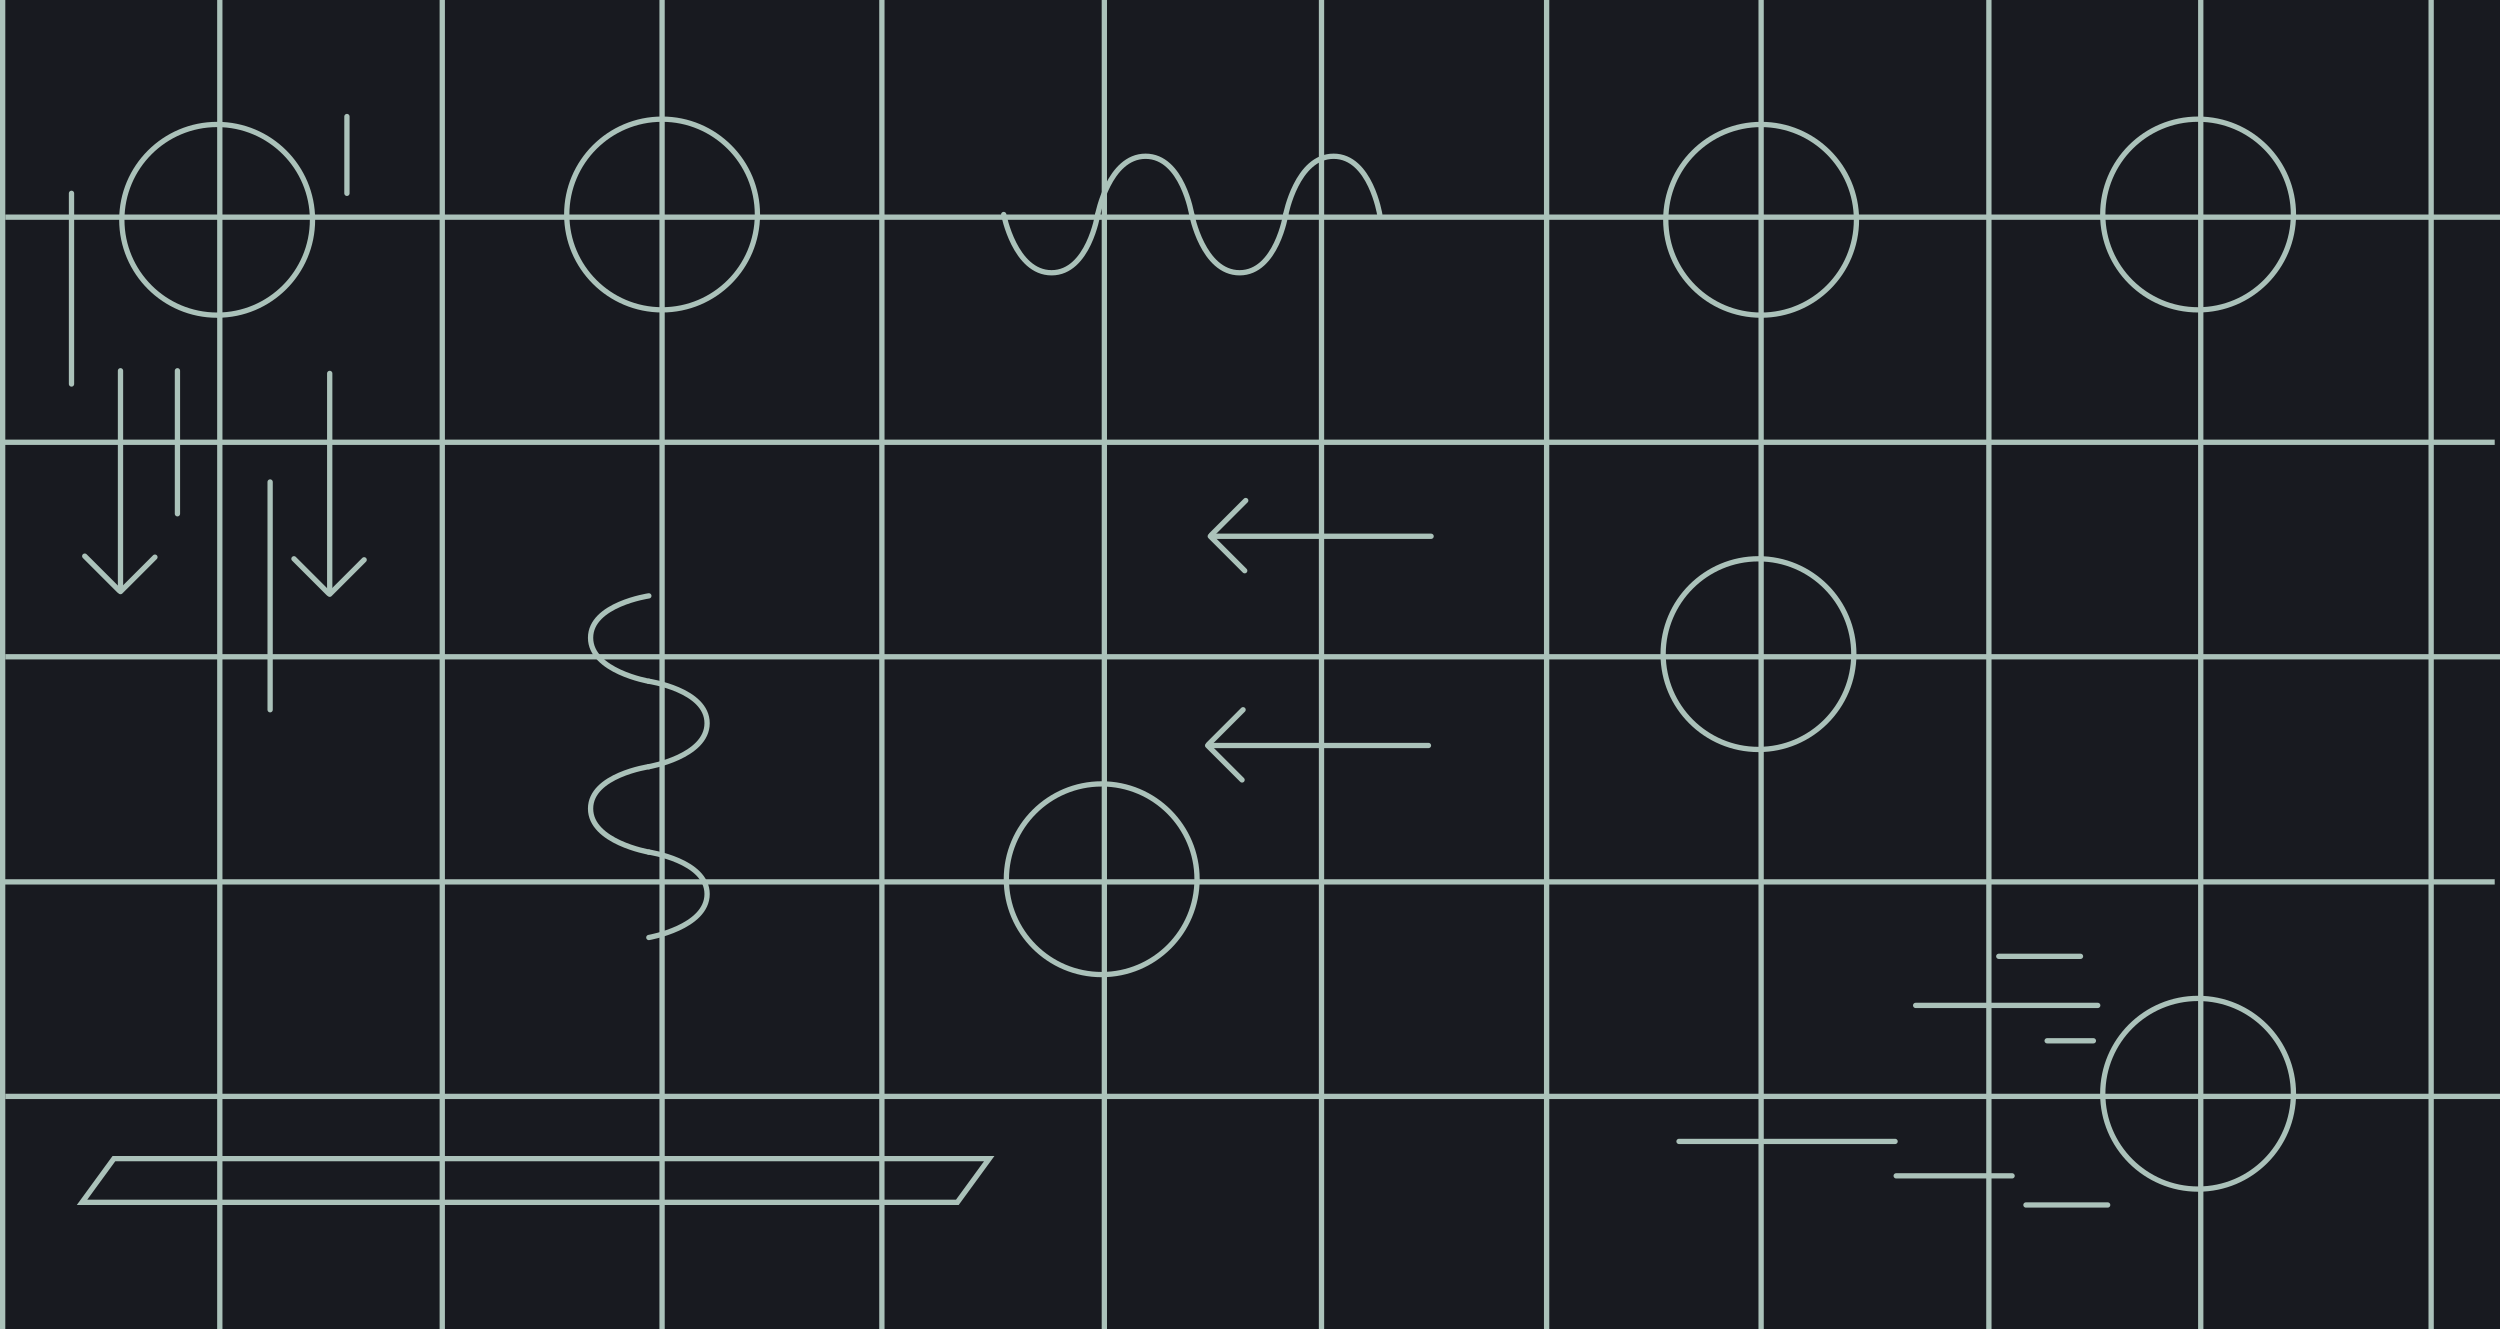 <svg width="944" height="502" viewBox="0 0 944 502" fill="none" xmlns="http://www.w3.org/2000/svg">
<g clip-path="url(#clip0_153_703)">
<rect width="944" height="502" fill="#181A20"/>
<rect width="944" height="502" fill="#181A20"/>
<circle cx="82" cy="83" r="36" stroke="#ABC2BA" stroke-width="2"/>
<circle cx="830" cy="413" r="36" stroke="#ABC2BA" stroke-width="2"/>
<circle cx="830" cy="81" r="36" stroke="#ABC2BA" stroke-width="2"/>
<circle cx="664" cy="247" r="36" stroke="#ABC2BA" stroke-width="2"/>
<circle cx="416" cy="332" r="36" stroke="#ABC2BA" stroke-width="2"/>
<circle cx="665" cy="83" r="36" stroke="#ABC2BA" stroke-width="2"/>
<circle cx="250" cy="81" r="36" stroke="#ABC2BA" stroke-width="2"/>
<line x1="1" y1="-1" x2="1" y2="515" stroke="#ABC2BA" stroke-width="2"/>
<line x1="167" y1="-1" x2="167" y2="515" stroke="#ABC2BA" stroke-width="2"/>
<line x1="83" y1="4.37114e-08" x2="83" y2="516" stroke="#ABC2BA" stroke-width="2"/>
<line x1="250" y1="4.37114e-08" x2="250" y2="516" stroke="#ABC2BA" stroke-width="2"/>
<line x1="417" y1="4.37114e-08" x2="417" y2="516" stroke="#ABC2BA" stroke-width="2"/>
<line x1="584" y1="4.37114e-08" x2="584" y2="516" stroke="#ABC2BA" stroke-width="2"/>
<line x1="751" y1="4.37114e-08" x2="751" y2="516" stroke="#ABC2BA" stroke-width="2"/>
<line x1="918" y1="4.37114e-08" x2="918" y2="516" stroke="#ABC2BA" stroke-width="2"/>
<line x1="333" y1="4.37114e-08" x2="333" y2="516" stroke="#ABC2BA" stroke-width="2"/>
<line x1="499" y1="-2" x2="499" y2="514" stroke="#ABC2BA" stroke-width="2"/>
<line x1="665" y1="-2" x2="665" y2="514" stroke="#ABC2BA" stroke-width="2"/>
<line x1="831" y1="-2" x2="831" y2="514" stroke="#ABC2BA" stroke-width="2"/>
<line x1="942" y1="333" y2="333" stroke="#ABC2BA" stroke-width="2"/>
<line x1="942" y1="167" y2="167" stroke="#ABC2BA" stroke-width="2"/>
<line x1="944" y1="82" x2="2" y2="82" stroke="#ABC2BA" stroke-width="2"/>
<line x1="944" y1="248" x2="2" y2="248" stroke="#ABC2BA" stroke-width="2"/>
<line x1="944" y1="414" x2="2" y2="414" stroke="#ABC2BA" stroke-width="2"/>
<path d="M521 81C521 81 517.45 59 503.573 59C489.695 59 485.5 81 485.5 81" stroke="#ABC2BA" stroke-width="2" stroke-linecap="round"/>
<path d="M450 81C450 81 446.45 59 432.573 59C418.695 59 414.5 81 414.5 81" stroke="#ABC2BA" stroke-width="2" stroke-linecap="round"/>
<path d="M485.5 81C485.5 81 481.95 103 468.073 103C454.195 103 450 81 450 81" stroke="#ABC2BA" stroke-width="2" stroke-linecap="round"/>
<path d="M414.5 81C414.5 81 410.95 103 397.073 103C383.195 103 379 81 379 81" stroke="#ABC2BA" stroke-width="2" stroke-linecap="round"/>
<path d="M245 225C245 225 223 228.225 223 240.832C223 253.439 245 257.25 245 257.25" stroke="#ABC2BA" stroke-width="2" stroke-linecap="round"/>
<path d="M245 289.5C245 289.5 223 292.725 223 305.332C223 317.939 245 321.75 245 321.75" stroke="#ABC2BA" stroke-width="2" stroke-linecap="round"/>
<path d="M245 257.25C245 257.25 267 260.475 267 273.082C267 285.689 245 289.5 245 289.5" stroke="#ABC2BA" stroke-width="2" stroke-linecap="round"/>
<path d="M245 321.75C245 321.75 267 324.975 267 337.582C267 350.189 245 354 245 354" stroke="#ABC2BA" stroke-width="2" stroke-linecap="round"/>
<path d="M124.5 141L124.5 223" stroke="#ABC2BA" stroke-width="2" stroke-linecap="round"/>
<path d="M137.5 211.383L124.5 224.383" stroke="#ABC2BA" stroke-width="2" stroke-linecap="round"/>
<path d="M124 224L111 211" stroke="#ABC2BA" stroke-width="2" stroke-linecap="round"/>
<path d="M539.383 281.5L457.383 281.5" stroke="#ABC2BA" stroke-width="2" stroke-linecap="round"/>
<path d="M469 294.5L456 281.5" stroke="#ABC2BA" stroke-width="2" stroke-linecap="round"/>
<path d="M456.383 281L469.383 268" stroke="#ABC2BA" stroke-width="2" stroke-linecap="round"/>
<path d="M45.5 140L45.5 222" stroke="#ABC2BA" stroke-width="2" stroke-linecap="round"/>
<path d="M58.5 210.383L45.5 223.383" stroke="#ABC2BA" stroke-width="2" stroke-linecap="round"/>
<path d="M45 223L32 210" stroke="#ABC2BA" stroke-width="2" stroke-linecap="round"/>
<path d="M540.383 202.5L458.383 202.5" stroke="#ABC2BA" stroke-width="2" stroke-linecap="round"/>
<path d="M470 215.5L457 202.5" stroke="#ABC2BA" stroke-width="2" stroke-linecap="round"/>
<path d="M457.383 202L470.383 189" stroke="#ABC2BA" stroke-width="2" stroke-linecap="round"/>
<path d="M27 73L27 145" stroke="#ABC2BA" stroke-width="2" stroke-linecap="round"/>
<path d="M102 268L102 182" stroke="#ABC2BA" stroke-width="2" stroke-linecap="round"/>
<path d="M131 73L131 44" stroke="#ABC2BA" stroke-width="2" stroke-linecap="round"/>
<path d="M759.764 444L716 444" stroke="#ABC2BA" stroke-width="2" stroke-linecap="round"/>
<path d="M785.592 361.106L754.739 361.106" stroke="#ABC2BA" stroke-width="2" stroke-linecap="round"/>
<path d="M795.852 455L764.999 455" stroke="#ABC2BA" stroke-width="2" stroke-linecap="round"/>
<path d="M790.465 393L773.001 393" stroke="#ABC2BA" stroke-width="2" stroke-linecap="round"/>
<path d="M792.102 379.642L723.353 379.642" stroke="#ABC2BA" stroke-width="2" stroke-linecap="round"/>
<path d="M634 431H715.582" stroke="#ABC2BA" stroke-width="2" stroke-linecap="round"/>
<path d="M67 194L67 140" stroke="#ABC2BA" stroke-width="2" stroke-linecap="round"/>
<path d="M30.968 454L43.008 437.5H373.532L361.492 454H30.968Z" stroke="#ABC2BA" stroke-width="2"/>
</g>
<defs>
<clipPath id="clip0_153_703">
<rect width="944" height="502" fill="white"/>
</clipPath>
</defs>
</svg>
